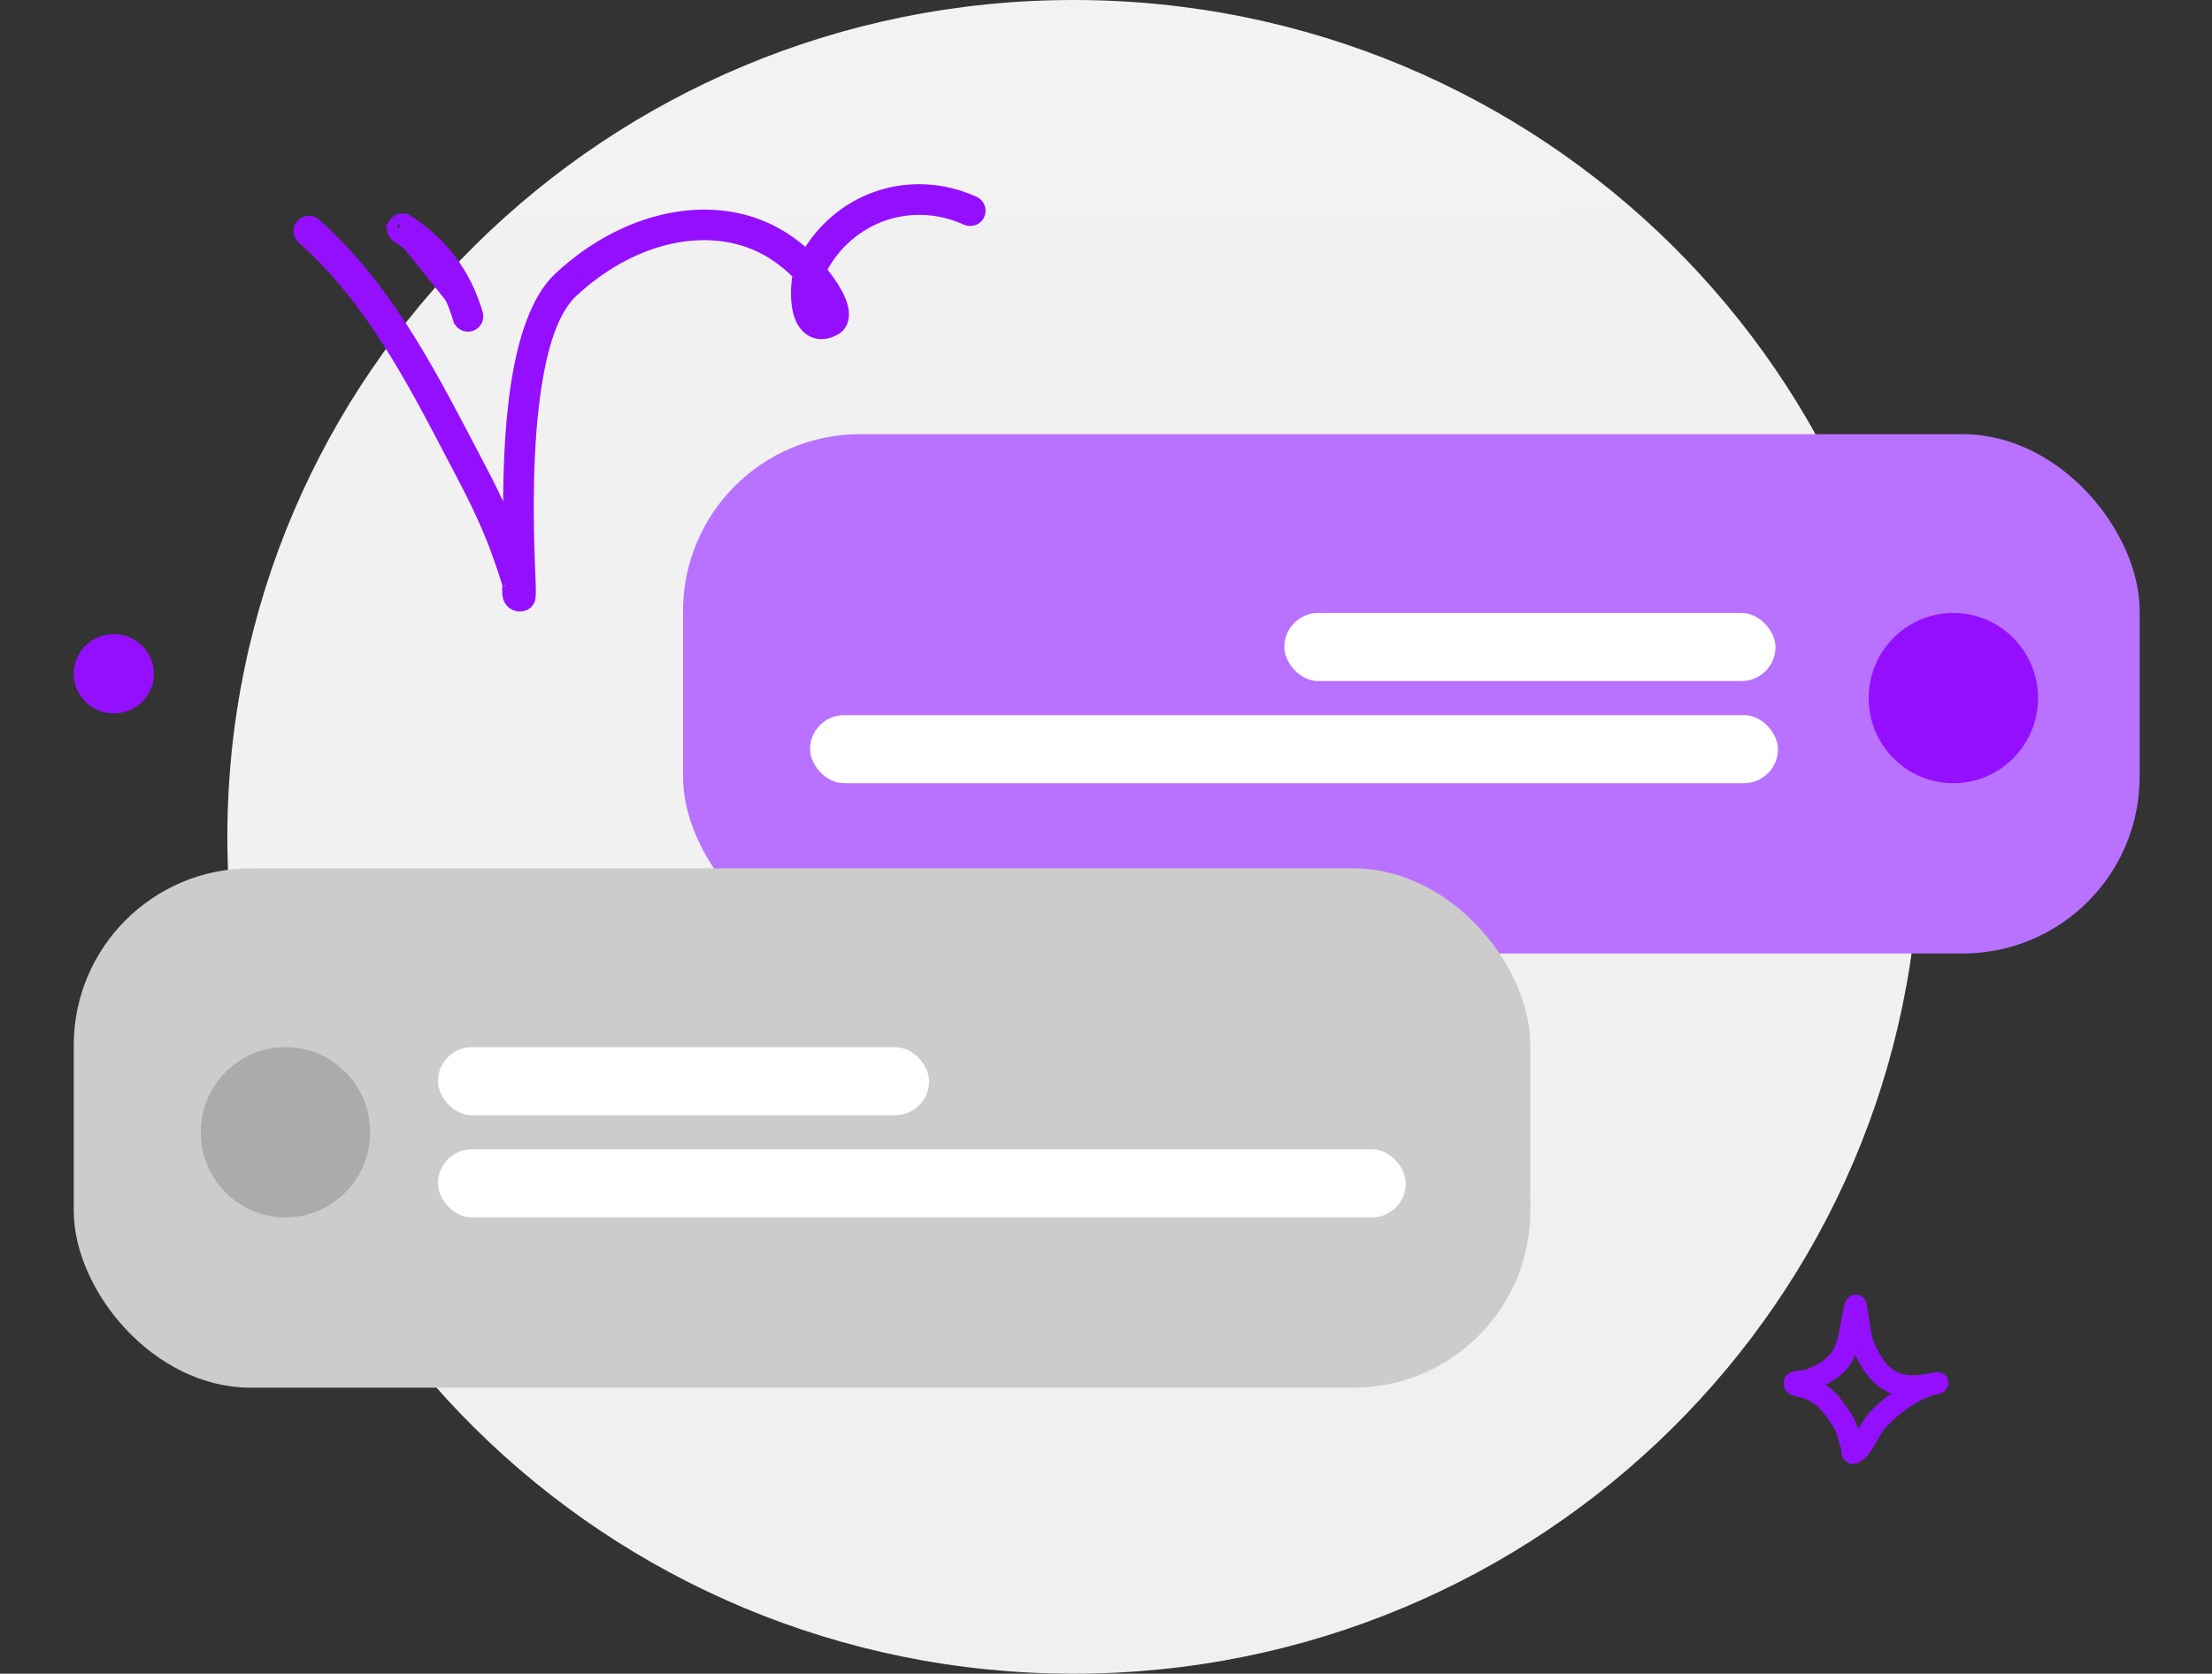 <svg width="300" height="227" viewBox="0 0 300 227" fill="none" xmlns="http://www.w3.org/2000/svg">
<rect x="0" y="0" width="300" height="227" fill="#333333" stroke="none"/>
<path d="M145.598 227C208.979 227 260.36 176.184 260.36 113.5C260.36 50.816 208.979 0 145.598 0C82.217 0 30.836 50.816 30.836 113.5C30.836 176.184 82.217 227 145.598 227Z" fill="url(#paint0_linear_7146_83868)"/>
<path fill-rule="evenodd" clip-rule="evenodd" d="M244.613 185.851C245.658 185.483 246.759 184.993 247.608 184.284C248.616 183.442 249.025 182.357 249.301 181.215C249.654 179.748 249.795 178.185 250.224 176.716C250.383 176.17 250.688 175.964 250.819 175.872C251.15 175.641 251.485 175.579 251.8 175.602C252.173 175.629 252.686 175.769 253.023 176.387C253.071 176.476 253.134 176.611 253.176 176.796C253.206 176.931 253.226 177.355 253.259 177.53C253.34 177.96 253.408 178.391 253.471 178.823C253.684 180.264 253.806 181.487 254.476 182.81C255.385 184.607 256.296 185.706 257.532 186.193C258.727 186.663 260.156 186.575 261.981 186.206C262.155 186.164 262.327 186.128 262.497 186.099C263.301 185.96 264.071 186.483 264.229 187.276C264.387 188.068 263.875 188.84 263.078 189.014C262.911 189.051 262.747 189.085 262.585 189.117C260.118 189.721 257.263 191.876 255.603 193.763C255.092 194.345 254.343 195.972 253.579 197.01C253.015 197.776 252.382 198.28 251.85 198.459C251.493 198.579 251.193 198.56 250.945 198.5C250.584 198.412 250.285 198.219 250.055 197.911C249.93 197.743 249.814 197.518 249.759 197.23C249.732 197.092 249.729 196.74 249.73 196.58C249.574 196.051 249.384 195.534 249.245 194.999C248.914 193.724 248.264 192.917 247.492 191.85C246.77 190.852 245.995 190.225 244.858 189.725C244.711 189.689 243.517 189.4 243.096 189.234C242.481 188.991 242.187 188.584 242.081 188.365C241.9 187.993 241.881 187.667 241.917 187.396C241.971 186.996 242.153 186.654 242.475 186.378C242.674 186.206 242.972 186.039 243.371 185.957C243.68 185.894 244.498 185.857 244.613 185.851ZM251.612 183.773C251.667 183.895 251.726 184.018 251.788 184.141C253.12 186.772 254.61 188.241 256.42 188.954L256.481 188.977C255.27 189.866 254.173 190.86 253.335 191.813C252.99 192.205 252.534 193.02 252.04 193.856C251.592 192.415 250.859 191.396 249.937 190.121C249.232 189.148 248.494 188.415 247.587 187.818C248.291 187.461 248.962 187.043 249.547 186.554C250.521 185.74 251.165 184.797 251.612 183.773Z" fill="#950FFF"/>
<ellipse cx="15.435" cy="91.382" rx="5.435" ry="5.375" fill="#950FFF"/>
<path d="M62.431 43.213C62.595 43.783 63.196 44.111 63.772 43.944L62.431 43.213ZM62.431 43.213L61.951 43.354C60.574 38.659 57.87 34.997 53.718 32.347L53.717 32.347M62.431 43.213L61.95 43.352C62.192 44.191 63.074 44.667 63.91 44.425L63.911 44.424C64.743 44.182 65.235 43.309 64.987 42.469C63.391 37.031 60.238 32.767 55.424 29.693L53.717 32.347M53.717 32.347C52.984 31.878 52.766 30.902 53.242 30.168M53.717 32.347L53.242 30.168M53.242 30.168C53.712 29.435 54.691 29.226 55.424 29.693L53.242 30.168Z" fill="#950FFF" stroke="#950FFF"/>
<path d="M113.252 45.013L113.251 45.013C111.991 45.649 110.916 45.607 110.057 45.181C109.238 44.777 108.64 44.003 108.276 43.043L108.276 43.043C107.929 42.127 107.791 41.001 107.777 39.936C107.764 38.988 107.849 38.055 107.992 37.315C107.169 36.492 106.274 35.742 105.319 35.069C97.75 29.734 86.528 31.641 77.796 39.794C76.341 41.154 75.229 43.298 74.384 45.96C73.542 48.614 72.981 51.733 72.596 54.991L72.596 54.991C71.552 63.815 71.933 73.537 72.113 78.131C72.141 78.82 72.163 79.394 72.175 79.832L72.175 79.833C72.187 80.263 72.172 80.611 72.148 80.87C72.136 80.999 72.121 81.11 72.105 81.199C72.092 81.272 72.072 81.371 72.036 81.454C71.742 82.145 71.196 82.336 70.856 82.4L70.85 82.401C70.37 82.486 69.97 82.395 69.647 82.228L69.644 82.227C69.204 81.997 68.854 81.592 68.697 81.009L68.696 81.006C68.613 80.687 68.597 80.284 68.606 79.906L68.606 79.901C68.609 79.825 68.615 79.75 68.62 79.684C68.621 79.669 68.623 79.654 68.624 79.641C68.628 79.59 68.632 79.546 68.634 79.502C68.638 79.448 68.638 79.407 68.637 79.375C68.636 79.343 68.632 79.333 68.634 79.338C68.344 78.33 68.001 77.343 67.653 76.339C67.602 76.192 67.551 76.045 67.5 75.897L67.5 75.896C66.183 72.058 64.479 68.454 62.577 64.841L63.02 64.608L62.577 64.841C62.066 63.87 61.558 62.896 61.048 61.92C55.494 51.286 49.854 40.49 40.83 32.521L40.83 32.52C40.179 31.945 40.113 30.947 40.697 30.294C41.276 29.643 42.273 29.588 42.927 30.161L42.928 30.162C52.358 38.487 58.251 49.754 63.949 60.65C64.426 61.562 64.902 62.472 65.379 63.377L65.379 63.377C66.588 65.675 67.726 67.981 68.742 70.35C68.694 64.974 68.861 58.318 69.762 52.318C70.233 49.184 70.918 46.217 71.871 43.67C72.822 41.129 74.053 38.972 75.634 37.495L75.634 37.495C85.43 28.348 98.319 26.272 107.146 32.497L107.146 32.497C107.91 33.036 108.645 33.62 109.342 34.245C114.078 26.364 123.714 23.274 132.245 27.147C133.042 27.508 133.391 28.444 133.029 29.236L133.029 29.236L133.028 29.239C132.662 30.028 131.727 30.375 130.932 30.015L130.932 30.015C123.63 26.7 115.37 29.569 111.629 36.62C112.401 37.552 113.098 38.55 113.699 39.608C113.994 40.127 114.54 41.27 114.627 42.294C114.727 43.416 114.336 44.465 113.252 45.013ZM111.235 41.929L111.236 41.93C111.294 42.083 111.339 42.19 111.387 42.268C111.408 42.301 111.424 42.323 111.437 42.336C111.359 42.008 111.21 41.667 111.078 41.406C111.122 41.592 111.174 41.768 111.235 41.929Z" fill="#950FFF" stroke="#950FFF"/>
<rect x="92.633" y="58.887" width="197.556" height="70.433" rx="24" fill="#B972FF"/>
<rect x="174.184" y="83.134" width="66.618" height="9.237" rx="4.619" fill="white"/>
<rect x="109.863" y="96.989" width="131.274" height="9.237" rx="4.619" fill="white"/>
<ellipse cx="264.923" cy="94.68" rx="11.486" ry="11.546" fill="#950FFF"/>
<rect x="10" y="117.773" width="197.556" height="70.433" rx="24" fill="#CCCCCC"/>
<rect x="59.391" y="142.021" width="66.618" height="9.237" rx="4.619" fill="white"/>
<rect x="59.391" y="155.877" width="131.274" height="9.237" rx="4.619" fill="white"/>
<ellipse cx="38.716" cy="153.568" rx="11.486" ry="11.546" fill="#ABABAB"/>
<defs>
<linearGradient id="paint0_linear_7146_83868" x1="144.713" y1="-36.958" x2="147.013" y2="361.637" gradientUnits="userSpaceOnUse">
<stop stop-color="#F2F2F2"/>
<stop offset="1" stop-color="#EFEFEF"/>
</linearGradient>
</defs>
</svg>
